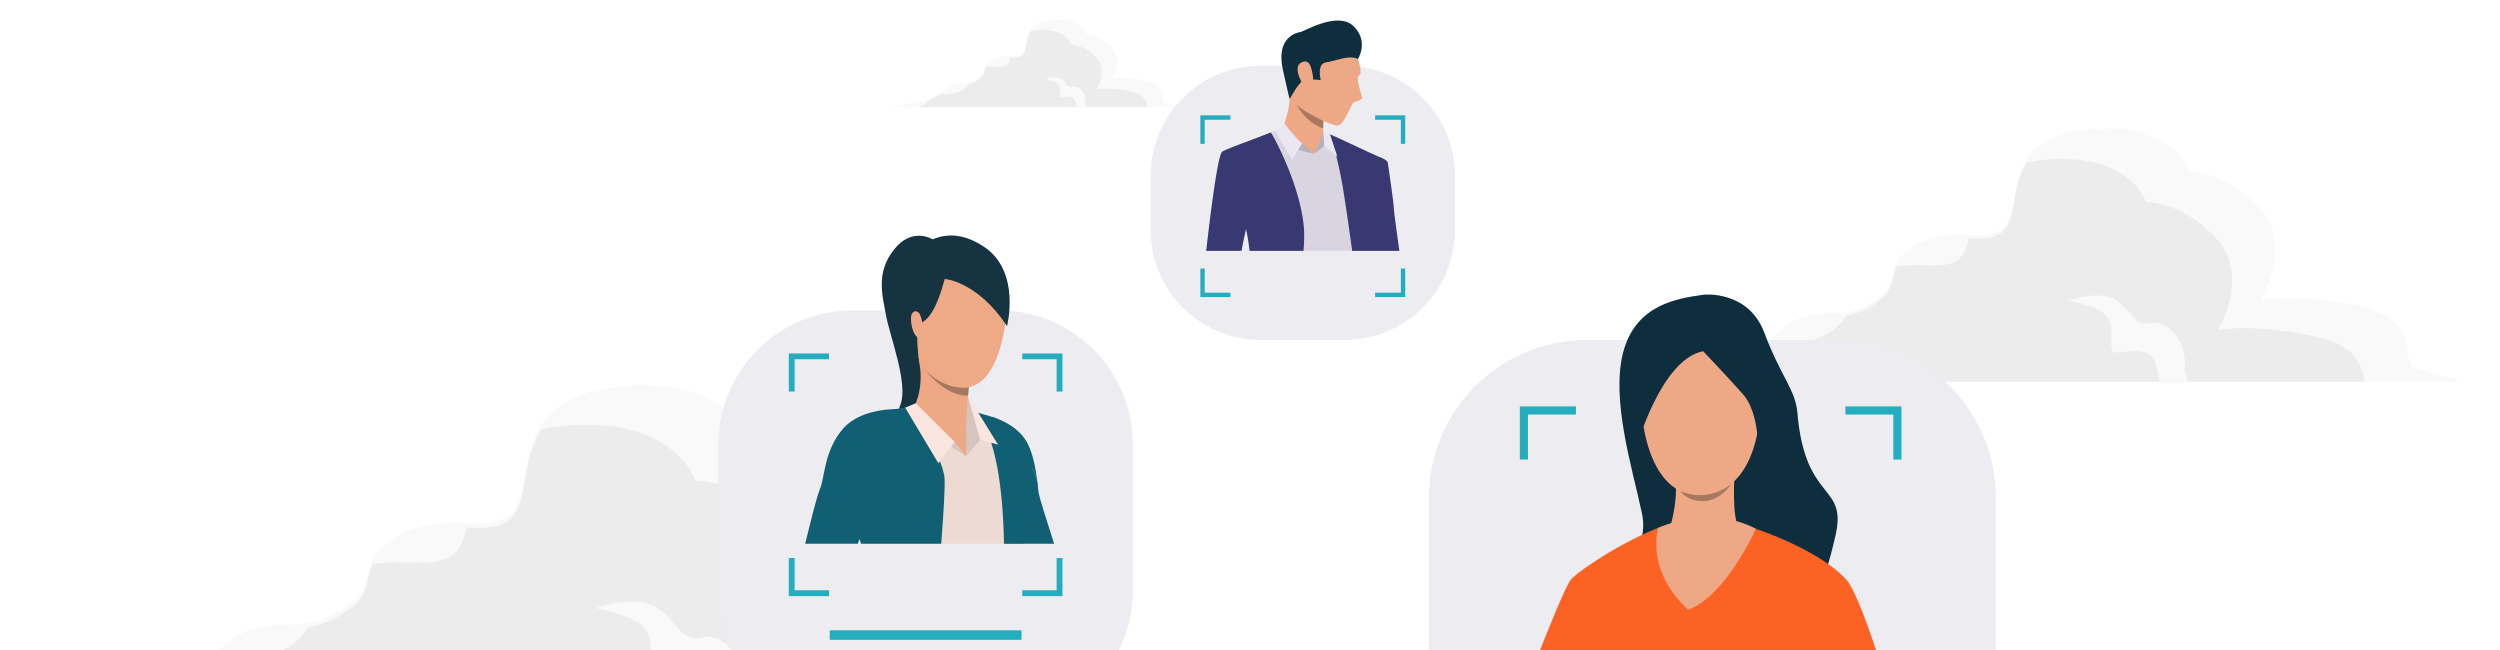 <svg xmlns="http://www.w3.org/2000/svg" xmlns:xlink="http://www.w3.org/1999/xlink" width="1096" height="285" viewBox="0 0 1096 285">
  <defs>
    <linearGradient id="linear-gradient" x1="-0.636" y1="2.396" x2="0.152" y2="1.723" gradientUnits="objectBoundingBox">
      <stop offset="0" stop-color="#e8e3dc"/>
      <stop offset="0.371" stop-color="#e9e5e0"/>
      <stop offset="0.777" stop-color="#ecebed"/>
      <stop offset="0.855" stop-color="#ededf1"/>
    </linearGradient>
    <clipPath id="clip-visual_img_01">
      <rect width="1096" height="285"/>
    </clipPath>
  </defs>
  <g id="visual_img_01" clip-path="url(#clip-visual_img_01)">
    <g id="グループ_61" data-name="グループ 61" transform="translate(-795.394 -768.479)">
      <g id="グループ_9" data-name="グループ 9" transform="translate(805.394 727.031)">
        <g id="グループ_6" data-name="グループ 6" transform="translate(0 210.452)">
          <path id="パス_6" data-name="パス 6" d="M621.444,502.044c-12.053-3.444-23.821-6.891-27.243-8.163-7.728-2.871,5.34-27.107-31.72-34.795s-54.865-3.479-54.865-3.479,18.692-30.263-.445-51.587-40.219-21.039-40.219-21.039-9.064-28.4-57.372-24.032-37.668,39.448-46.165,53.206-30.507.161-51.182,12.1-6.918,20.433-23.142,31.318-26.7,6.312-37.831,8.942-10.6,4.855-20.673,11.935-16.225,10.884-40.7,16.67c-11.831,2.8-28.458,6.178-42.489,8.927Z" transform="translate(-147.394 -358.492)" fill="#f9f9f9"/>
          <path id="パス_7" data-name="パス 7" d="M543.456,493.3c-1.193-8.58-3.967-20.706-28.233-25.739-37.063-7.688-54.865-3.479-54.865-3.479s18.692-30.265-.445-51.587S419.7,391.455,419.7,391.455s-9.063-28.4-57.372-24.032a79.834,79.834,0,0,0-10.139,1.557c-8.1,12.352-6.344,28.207-11.427,36.435-4.333,7.015-12.183,6.917-21.574,6.72a27.486,27.486,0,0,1-3.026,8.492c-6.688,10.829-21.748,4.719-37.939,7.444-3.587,7.037-.736,13.345-11.787,20.759a42.7,42.7,0,0,1-16.865,7.033c-1.292,2.632-3.477,5.324-7.734,8.18-16.225,10.884-26.7,6.312-37.831,8.942-.5.12-.955.238-1.412.356a66.521,66.521,0,0,1-12.4,6.332c-1.727,1.4-3.8,3.1-6.861,5.249a81.989,81.989,0,0,1-13.981,8.379Z" transform="translate(-124.736 -349.747)" fill="#ececec"/>
          <path id="パス_8" data-name="パス 8" d="M292.863,417.327c4.566,6.172.25,18.586,3.656,19.852s18.639-4.406,22.921,4.942a37.809,37.809,0,0,1,2.788,11.825h17.015a12.475,12.475,0,0,1-2.483-8.669c.908-13.681-9.437-26.774-19.247-24.455s-11.38-8.7-20.852-13.715-25.685.892-25.685.892S288.3,411.156,292.863,417.327Z" transform="translate(-19.835 -310.395)" fill="#f9f9f9"/>
        </g>
        <g id="グループ_7" data-name="グループ 7" transform="translate(702.893 97.826)">
          <path id="パス_9" data-name="パス 9" d="M859.622,369.721c-9.313-2.662-18.407-5.326-21.051-6.308-5.973-2.221,4.127-20.95-24.514-26.892s-42.4-2.687-42.4-2.687,14.445-23.39-.346-39.867-31.08-16.259-31.08-16.259-7-21.95-44.338-18.572-29.109,30.487-35.675,41.117-23.575.126-39.554,9.35-5.347,15.79-17.885,24.2-20.637,4.877-29.235,6.911-8.192,3.751-15.977,9.222-12.538,8.411-31.456,12.884c-9.143,2.16-21.992,4.774-32.836,6.9Z" transform="translate(-493.277 -258.783)" fill="#f9f9f9"/>
          <path id="パス_10" data-name="パス 10" d="M799.355,362.962c-.923-6.631-3.067-16-21.819-19.893-28.641-5.94-42.4-2.689-42.4-2.689s14.445-23.388-.343-39.865-31.082-16.259-31.082-16.259-7-21.949-44.336-18.572a61.317,61.317,0,0,0-7.836,1.2c-6.259,9.545-4.9,21.8-8.83,28.156-3.349,5.422-9.415,5.347-16.672,5.194A21.286,21.286,0,0,1,623.7,306.8c-5.168,8.366-16.808,3.646-29.32,5.751-2.772,5.44-.567,10.313-9.108,16.042a32.962,32.962,0,0,1-13.034,5.436,16.259,16.259,0,0,1-5.977,6.322c-12.536,8.411-20.637,4.877-29.235,6.909-.388.091-.738.183-1.091.274a51.3,51.3,0,0,1-9.584,4.893c-1.335,1.085-2.939,2.4-5.3,4.056a63.455,63.455,0,0,1-10.805,6.476Z" transform="translate(-475.766 -252.024)" fill="#ececec"/>
          <path id="パス_11" data-name="パス 11" d="M605.7,304.252c3.53,4.77.193,14.363,2.827,15.341s14.4-3.4,17.712,3.818a29.268,29.268,0,0,1,2.154,9.141h13.15a9.654,9.654,0,0,1-1.92-6.7c.7-10.573-7.291-20.692-14.873-18.9s-8.793-6.727-16.113-10.6-19.85.689-19.85.689S602.168,299.483,605.7,304.252Z" transform="translate(-394.7 -221.614)" fill="#f9f9f9"/>
        </g>
        <g id="グループ_8" data-name="グループ 8" transform="translate(381.007 50)">
          <path id="パス_12" data-name="パス 12" d="M461.732,293.344c-3.225-.921-6.375-1.843-7.289-2.183-2.069-.77,1.429-7.255-8.488-9.311s-14.68-.931-14.68-.931,5-8.1-.12-13.8-10.762-5.629-10.762-5.629-2.424-7.6-15.353-6.432-10.08,10.557-12.352,14.237-8.163.043-13.7,3.237-1.851,5.466-6.192,8.381-7.145,1.689-10.122,2.392-2.837,1.3-5.534,3.195-4.341,2.912-10.89,4.461c-3.168.748-7.617,1.652-11.37,2.388Z" transform="translate(-334.882 -254.932)" fill="#f9f9f9"/>
          <path id="パス_13" data-name="パス 13" d="M440.863,291c-.319-2.3-1.061-5.54-7.554-6.887-9.919-2.056-14.682-.931-14.682-.931s5-8.1-.118-13.8-10.762-5.629-10.762-5.629-2.426-7.6-15.353-6.432a21.759,21.759,0,0,0-2.713.417c-2.166,3.306-1.7,7.548-3.056,9.75-1.16,1.878-3.26,1.851-5.773,1.8a7.321,7.321,0,0,1-.811,2.272c-1.788,2.9-5.818,1.262-10.151,1.991-.961,1.884-.2,3.573-3.154,5.556a11.438,11.438,0,0,1-4.513,1.882,5.629,5.629,0,0,1-2.069,2.189c-4.343,2.912-7.147,1.689-10.124,2.392-.134.033-.256.065-.378.1a17.7,17.7,0,0,1-3.319,1.695c-.461.376-1.016.829-1.835,1.4A22,22,0,0,1,340.756,291Z" transform="translate(-328.819 -252.592)" fill="#ececec"/>
          <path id="パス_14" data-name="パス 14" d="M373.808,270.677c1.221,1.65.067,4.973.979,5.312s4.987-1.181,6.133,1.321a10.214,10.214,0,0,1,.746,3.164h4.552a3.334,3.334,0,0,1-.664-2.319c.244-3.662-2.524-7.165-5.15-6.544s-3.046-2.329-5.58-3.67-6.873.238-6.873.238S372.586,269.024,373.808,270.677Z" transform="translate(-300.749 -242.061)" fill="#f9f9f9"/>
        </g>
      </g>
    </g>
    <g id="Title" transform="translate(-340 -83)">
      <g id="グループ_328" data-name="グループ 328">
        <g id="グループ_327" data-name="グループ 327" transform="translate(-604.969 -151.534)">
          <path id="パス_737" data-name="パス 737" d="M58.668,0h64.258a58.668,58.668,0,0,1,58.668,58.668v64.258a58.668,58.668,0,0,1-58.668,58.668H58.668A58.668,58.668,0,0,1,0,122.927V58.668A58.668,58.668,0,0,1,58.668,0Z" transform="translate(1259.969 370.616)" fill="url(#linear-gradient)"/>
          <rect id="長方形_255" data-name="長方形 255" width="84.075" height="4.154" transform="translate(1308.729 510.867)" fill="#24adbf"/>
          <rect id="長方形_256" data-name="長方形 256" width="60.259" height="4.153" transform="translate(1320.636 523.954)" fill="#24adbf"/>
          <path id="パス_739" data-name="パス 739" d="M69.114,0h110.3a69.114,69.114,0,0,1,69.114,69.114V222.607a69.114,69.114,0,0,1-69.114,69.114H69.114A69.114,69.114,0,0,1,0,222.607V69.114A69.114,69.114,0,0,1,69.114,0Z" transform="translate(1571.437 383.597)" fill="url(#linear-gradient)"/>
          <g id="グループ_280" data-name="グループ 280" transform="translate(1684.124 555.694)">
            <rect id="長方形_258" data-name="長方形 258" width="19.711" height="3.651" transform="translate(0 0)" fill="#4598e6"/>
          </g>
          <g id="グループ_281" data-name="グループ 281" transform="translate(1609.288 589.147)">
            <rect id="長方形_259" data-name="長方形 259" width="114.701" height="7.068" fill="#24adbf"/>
            <rect id="長方形_260" data-name="長方形 260" width="92.753" height="7.068" transform="translate(0 33.934)" fill="#24adbf"/>
            <rect id="長方形_261" data-name="長方形 261" width="54.376" height="7.068" transform="translate(0 16.967)" fill="#24adbf"/>
          </g>
          <g id="グループ_282" data-name="グループ 282" transform="translate(1611.262 412.689)">
            <path id="パス_695" data-name="パス 695" d="M2132.6,763.9v3.57h21.019V787.2h3.569V763.9Zm-142.733,23.3h3.57V767.473h21.019V763.9h-24.589Zm163.752,101.788v19.734H2132.6v3.57h24.588v-23.3Zm-160.183,0h-3.57v23.3h24.589v-3.57h-21.019Z" transform="translate(-1989.871 -763.903)" fill="#24adbf"/>
          </g>
          <g id="グループ_285" data-name="グループ 285" transform="translate(1746.435 588.628)">
            <g id="グループ_283" data-name="グループ 283">
              <path id="パス_696" data-name="パス 696" d="M2403.514,1316.973a21.02,21.02,0,1,1,21.02-21.02A21.045,21.045,0,0,1,2403.514,1316.973Zm0-37.972a16.952,16.952,0,1,0,16.952,16.952A16.971,16.971,0,0,0,2403.514,1279Z" transform="translate(-2382.493 -1274.932)" fill="#4598e6"/>
            </g>
            <g id="グループ_284" data-name="グループ 284" transform="translate(10.13 14.185)">
              <path id="パス_697" data-name="パス 697" d="M2421.468,1331.243l-9.55-9.55,2.876-2.876,6.674,6.673,9.353-9.354,2.877,2.877Z" transform="translate(-2411.917 -1316.135)" fill="#4598e6"/>
            </g>
          </g>
          <path id="パス_738" data-name="パス 738" d="M48.232,0H85.184a48.233,48.233,0,0,1,48.233,48.233V71.927a48.232,48.232,0,0,1-48.232,48.232H48.232A48.232,48.232,0,0,1,0,71.927V48.232A48.232,48.232,0,0,1,48.232,0Z" transform="translate(1449.401 263.368)" fill="url(#linear-gradient)"/>
          <g id="グループ_286" data-name="グループ 286" transform="translate(1471.198 285.114)">
            <path id="パス_698" data-name="パス 698" d="M1979.171,364.3v1.916h11.283v10.589h1.916V364.3Zm-76.622,12.506h1.916V366.221h11.284V364.3h-13.2Zm87.906,54.642v10.593h-11.283v1.917h13.2v-12.51Zm-85.99,0h-1.916v12.51h13.2v-1.917h-11.284Z" transform="translate(-1902.548 -364.305)" fill="#24adbf"/>
          </g>
          <g id="グループ_287" data-name="グループ 287" transform="translate(1290.778 389.48)">
            <path id="パス_699" data-name="パス 699" d="M1451.8,551.262v2.56h15.071v14.145h2.559v-16.7Zm-102.345,16.7h2.56V553.822h15.071v-2.56h-17.631Zm117.416,72.985V655.1H1451.8v2.56h17.63V640.952Zm-114.856,0h-2.56v16.709h17.631V655.1h-15.071Z" transform="translate(-1349.457 -551.262)" fill="#24adbf"/>
          </g>
          <g id="グループ_303" data-name="グループ 303" transform="translate(1297.962 337.774)">
            <g id="グループ_288" data-name="グループ 288" transform="translate(33.565 0.106)">
              <path id="パス_700" data-name="パス 700" d="M1490.119,402.986s-8.9-5.712-16.931,4.442-5.14,19.914-3.463,29.03c1.663,9.04,9.759,29.725,6.319,38.838s.956,13.858.956,13.858,27.608,7.069,24.389-34.456S1490.119,402.986,1490.119,402.986Z" transform="translate(-1467.813 -401.385)" fill="#163342"/>
            </g>
            <g id="グループ_289" data-name="グループ 289" transform="translate(71.406 79.768)">
              <path id="パス_701" data-name="パス 701" d="M1579,646.748s8.083,21.422,15.721,41.385h20.715c-3.166-9.774-6.378-20.193-6.731-22.106-.676-3.719-.984-14.737-5.225-22.467s-14.361-10.788-14.361-10.788C1572.432,633.524,1579,646.748,1579,646.748Z" transform="translate(-1577.726 -632.771)" fill="#115f73"/>
            </g>
            <g id="グループ_290" data-name="グループ 290" transform="translate(16.729 73.549)">
              <path id="パス_702" data-name="パス 702" d="M1422.931,655.818s3.227,10.5,6.347,20.469h67.594c.284-.876.638-1.8,1.06-2.773,4.949-11.457,7.354-21.215,4.949-27.723s-16.121-24.327-19.663-25.033-13.716-5.517-13.716-5.517c-6.654-.991-16.112-.5-19.37.637s-21.369,2.966-28.015,8.13C1414.463,629.955,1422.931,655.818,1422.931,655.818Z" transform="translate(-1418.914 -614.707)" fill="#eddad3"/>
            </g>
            <g id="グループ_291" data-name="グループ 291" transform="translate(70.272 70.46)">
              <path id="パス_703" data-name="パス 703" d="M1574.728,632.059l6.188-7.247-5.374-19.078A126,126,0,0,0,1574.728,632.059Z" transform="translate(-1574.432 -605.734)" fill="#d6c5be"/>
            </g>
            <g id="グループ_292" data-name="グループ 292" transform="translate(47.95 48.39)">
              <path id="パス_704" data-name="パス 704" d="M1533.822,555.572s-2.032,18.683-1.608,24.765c0,0-10.582,10.6-22.618-12.379,0,0,5.065-9.473,1.253-22.382S1533.822,555.572,1533.822,555.572Z" transform="translate(-1509.596 -541.632)" fill="#eea886"/>
            </g>
            <g id="グループ_293" data-name="グループ 293" transform="translate(58.389 87.095)">
              <path id="パス_705" data-name="パス 705" d="M1552.1,654.054v9.689l-12.179-9.1Z" transform="translate(-1539.918 -654.054)" fill="#eea886"/>
            </g>
            <g id="グループ_294" data-name="グループ 294" transform="translate(42.968 73.549)">
              <path id="パス_706" data-name="パス 706" d="M1522.726,637.944l-5.057-6.259-17.033-16.977-5.51,5.307Z" transform="translate(-1495.126 -614.708)" fill="#d6c5be"/>
            </g>
            <g id="グループ_295" data-name="グループ 295" transform="translate(13.646 75.174)">
              <path id="パス_707" data-name="パス 707" d="M1409.959,641.77s2.919,10.826,10.819,37.612h35.176c1.092-14.092,1.7-25.318,1.452-28.714-.684-9.551-14.983-31.242-14.983-31.242s-8.905,1.076-18.472,3.15C1413.04,624.943,1409.959,641.77,1409.959,641.77Z" transform="translate(-1409.959 -619.426)" fill="#115f73"/>
            </g>
            <g id="グループ_296" data-name="グループ 296" transform="translate(74.87 77.433)">
              <path id="パス_708" data-name="パス 708" d="M1587.789,625.987c8.714,10.427,11.81,33.34,12.3,57.7h7.822c9.074-18.986,6.646-27.6,6.646-27.6-4.74-16.228-18.84-27.762-18.84-27.762Z" transform="translate(-1587.789 -625.987)" fill="#115f73"/>
            </g>
            <g id="グループ_297" data-name="グループ 297" transform="translate(71.383 70.46)">
              <path id="パス_709" data-name="パス 709" d="M1583.034,624.813l7.8,2.155-13.171-21.233Z" transform="translate(-1577.66 -605.734)" fill="#fae6de"/>
            </g>
            <g id="グループ_298" data-name="グループ 298" transform="translate(43.838 73.549)">
              <path id="パス_710" data-name="パス 710" d="M1519.327,631.685l-7.123,9.336-14.55-24.387,4.64-1.925Z" transform="translate(-1497.654 -614.708)" fill="#fae6de"/>
            </g>
            <g id="グループ_299" data-name="グループ 299" transform="translate(51.99 58.338)">
              <path id="パス_711" data-name="パス 711" d="M1541.1,578.63l-.374,3.68s-8.387,1.641-19.393-11.784C1521.33,570.526,1529.131,580.042,1541.1,578.63Z" transform="translate(-1521.33 -570.526)" fill="#a77860"/>
            </g>
            <g id="グループ_300" data-name="グループ 300" transform="translate(42.577 1.433)">
              <path id="パス_712" data-name="パス 712" d="M1521.035,470.521c3.313-.122,12.563-1.2,17.126-22.512,5.575-26.033-6.744-39.534-17.291-42.036s-20.276,1.165-25.677,14.771c0,0-3.948,10.609,2.46,29.507S1517.487,470.651,1521.035,470.521Z" transform="translate(-1493.99 -405.24)" fill="#eea987"/>
            </g>
            <g id="グループ_301" data-name="グループ 301" transform="translate(39.622)">
              <path id="パス_713" data-name="パス 713" d="M1506.945,420.127s14.165.881,27.332,20.661c0,0,6.163-23.8-9.945-34.662s-27.39-1.523-31.32,3.213c0,0-5.638,1.295-5.815,11.99s-7.369,26.835,8.412,34.489c0,0-1.5-12.208-.114-15S1501.706,439.91,1506.945,420.127Z" transform="translate(-1485.409 -401.078)" fill="#163342"/>
            </g>
            <g id="グループ_302" data-name="グループ 302" transform="translate(46.375 33.209)">
              <path id="パス_714" data-name="パス 714" d="M1509.13,499.326c-.714-1.851-2.661-2.6-3.732-.612s.2,9.682,3.063,10.524S1510.578,503.077,1509.13,499.326Z" transform="translate(-1505.022 -497.537)" fill="#eea987"/>
            </g>
            <path id="パス_715" data-name="パス 715" d="M1370.322,681.182h23.028c2.42-5.932,4.672-11.187,6.178-14.968,4.987-12.548,24.834-36.144,12.186-44.013,0,0-16.574-1.014-24.88,8.652s-7.86,21.153-9.974,26.14C1375.293,660.69,1372.236,673.422,1370.322,681.182Z" transform="translate(-1370.322 -546.053)" fill="#115f73"/>
          </g>
          <g id="グループ_317" data-name="グループ 317" transform="translate(1617.121 363.659)">
            <g id="グループ_305" data-name="グループ 305" transform="translate(33.925)">
              <g id="グループ_304" data-name="グループ 304">
                <path id="パス_716" data-name="パス 716" d="M2146.392,621.556s19.461-2.04,26.472,16.754,13.614,24.946,14.441,34.819c3.343,39.933,21.991,30.9,16.746,53.919s-8.876,26.5-8.876,26.5l-44.583-8.741-45.164.146s17.669-8.824,13.736-27.618-13.736-49.6-8.2-70.576S2134.761,623.159,2146.392,621.556Z" transform="translate(-2105.428 -621.492)" fill="#0e2d3d"/>
              </g>
            </g>
            <g id="グループ_307" data-name="グループ 307" transform="translate(0 97.561)">
              <g id="グループ_306" data-name="グループ 306">
                <path id="パス_717" data-name="パス 717" d="M2159.638,970.788H2006.89c7.373-18.916,14.614-36.552,16.68-38.713,4.388-4.577,25.976-18.9,44.1-24.62s28.412-.19,28.412-.19,33.624,9.43,47.925,24.877C2147.991,936.453,2154.123,953.35,2159.638,970.788Z" transform="translate(-2006.89 -904.864)" fill="#fb6223"/>
              </g>
            </g>
            <g id="グループ_309" data-name="グループ 309" transform="translate(59.527 76.44)">
              <g id="グループ_308" data-name="グループ 308">
                <path id="パス_718" data-name="パス 718" d="M2208.6,845.212s-1.566,19.427,2.176,25.247-3.2,13.72-17.5,11.017-13.47-10.809-13.47-10.809,4-11.988,2.833-21.585S2208.6,845.212,2208.6,845.212Z" transform="translate(-2179.791 -843.517)" fill="#eea886"/>
              </g>
            </g>
            <g id="グループ_311" data-name="グループ 311" transform="translate(53.936 97.818)">
              <g id="グループ_310" data-name="グループ 310">
                <path id="パス_719" data-name="パス 719" d="M2207.248,910.49s-12.9,29.182-29.613,35.479c0,0-17.81-14.15-13.374-35.824C2164.26,910.145,2186.86,899.722,2207.248,910.49Z" transform="translate(-2163.551 -905.613)" fill="#eea886"/>
              </g>
            </g>
            <g id="グループ_313" data-name="グループ 313" transform="translate(46.75 10.846)">
              <g id="グループ_312" data-name="グループ 312">
                <path id="パス_720" data-name="パス 720" d="M2173.383,653.2s25.775,3.719,22,41.768-26.521,35.028-28.04,35-22.821.791-24.664-45.635C2142.681,684.333,2141.822,650,2173.383,653.2Z" transform="translate(-2142.679 -652.993)" fill="#eea886"/>
              </g>
            </g>
            <g id="グループ_315" data-name="グループ 315" transform="translate(44.188 4.83)">
              <g id="グループ_314" data-name="グループ 314">
                <path id="パス_721" data-name="パス 721" d="M2165.558,655.536s12.042,12.661,17.635,19.071,6.238,18.794,6.238,18.794,9.422-11.509,5.482-24.913-13.264-39.482-36.866-31.469-24.476,43.27-21.708,60.752C2136.339,697.772,2146.934,659.179,2165.558,655.536Z" transform="translate(-2135.239 -635.521)" fill="#0e2d3d"/>
              </g>
            </g>
            <g id="グループ_316" data-name="グループ 316" transform="translate(64.598 83.019)">
              <path id="パス_722" data-name="パス 722" d="M2194.521,865.824a21.608,21.608,0,0,0,22.192-3.2s-4.286,7.131-11.771,7.52S2194.521,865.824,2194.521,865.824Z" transform="translate(-2194.521 -862.628)" fill="#a77860"/>
            </g>
          </g>
          <g id="グループ_326" data-name="グループ 326" transform="translate(1473.767 243.534)">
            <g id="グループ_318" data-name="グループ 318" transform="translate(66.732 59.878)">
              <path id="パス_723" data-name="パス 723" d="M2121.79,458.555h-15.363c-.212-1.32-.4-2.652-.568-3.967v-.011c-1.014-8.01-1.27-15.324-1.27-15.324s-4.485-20.533,8.472-21.8c0,0,3.47,1.086,3.677,2.512.78,5.487,2.568,17.352,2.646,20.16C2119.423,441.576,2120.788,451.374,2121.79,458.555Z" transform="translate(-2103.839 -417.455)" fill="#383873"/>
            </g>
            <g id="グループ_319" data-name="グループ 319" transform="translate(1.543 47.307)">
              <path id="パス_724" data-name="パス 724" d="M1989.288,393.948q-.284,8.44-1,18.1s-.646,10.522-.869,22.561h-54.614c-1.27-5.927-2.69-11.18-2.869-11.837,0-.006-.005-.017-.005-.022s0-.017-.006-.017v-.028s-1.225,5.916-2.206,11.9h-13.23c1.638-13.152,5.643-42.314,7.76-43.829,1.8-1.292,13.119-5.827,18.99-8.055a42.164,42.164,0,0,1,5.2-1.783c1.342-.083,17.9,1.5,17.9,1.5s2.373.814,4.8,1.928c4.145,1.9,10.595,4.868,15.224,7.075C1985.862,392.165,1987.734,393.129,1989.288,393.948Z" transform="translate(-1914.492 -380.943)" fill="#d8d5e0"/>
            </g>
            <g id="グループ_320" data-name="グループ 320" transform="translate(33.581 30.822)">
              <path id="パス_725" data-name="パス 725" d="M2007.551,349.515c1.216,11.155,13.6,11.155,13.6,11.155s5.127-4.485,4.964-7.8c0-.071-.009-.147-.018-.216-.075-.611-.768-1.371-.839-2.595-.01-.167-.014-.338-.018-.507s0-.332,0-.5c0-.847.053-1.685.1-2.267.018-.2.035-.379.049-.515.02-.206.035-.324.035-.324s-2-2.1-4.533-4.611c-4.434-4.383-10.532-10-10.542-7.768a2.1,2.1,0,0,0,.053.423C2011.472,339.018,2007.551,349.515,2007.551,349.515Z" transform="translate(-2007.551 -333.06)" fill="#eea886"/>
            </g>
            <path id="パス_726" data-name="パス 726" d="M2028.452,399.926l5.156,4.588s-5.952-.4-7.064-1.387Z" transform="translate(-1986.424 -346.083)" fill="#b4b1ba"/>
            <g id="グループ_321" data-name="グループ 321" transform="translate(54.068 49.834)">
              <path id="パス_727" data-name="パス 727" d="M2084.4,396.265c-3.13-1.488-7.1-3.331-10.623-4.958-1.676-.78-3.259-1.5-4.6-2.117l-2.123-.908c.117.284,3.978,9.57,6.891,29.936.746,5.214,1.91,12.773,3.052,21.207h10.873c.6-11.977.891-22.349.891-22.349.485-6.562.763-12.7.947-18.416C2088.123,397.986,2086.067,397.056,2084.4,396.265Z" transform="translate(-2067.055 -388.282)" fill="#383873"/>
            </g>
            <g id="グループ_322" data-name="グループ 322" transform="translate(0 49.093)">
              <path id="パス_728" data-name="パス 728" d="M1952.67,438.014H1929a77.768,77.768,0,0,0-1.521-9.5s-1.031,4.217-1.972,9.5h-15.492c1.643-14.55,5-42.035,7.008-43.472,1.526-1.092,12.834-5.1,18.377-7.287,1.014-.4,2-.779,2.908-1.125,1.175,1.309,13.654,24.394,14.629,43.155A78.132,78.132,0,0,1,1952.67,438.014Z" transform="translate(-1910.011 -386.13)" fill="#383873"/>
            </g>
            <path id="パス_729" data-name="パス 729" d="M2035.756,400.736s.442,6.335-4.917,6.482-9.613-5-9.613-5l8.894,2.294,5.414-4.588Z" transform="translate(-1982.937 -346.083)" fill="#d8d5e0"/>
            <path id="パス_730" data-name="パス 730" d="M2001.8,374.794s5.079,6.517,7.731,8.653l-4.346,7.292-7.5-12.751Z" transform="translate(-1967.503 -329.603)" fill="#eae6f2"/>
            <path id="パス_731" data-name="パス 731" d="M2051.646,389.643l-4.585,3.392s4.028-7.345,4.107-10.616Z" transform="translate(-1999.877 -334.603)" fill="#b4b1ba"/>
            <path id="パス_732" data-name="パス 732" d="M2058.99,382.419l2.943,2.08,3.281,9.784-5.746-4.64Z" transform="translate(-2007.699 -334.603)" fill="#eae6f2"/>
            <g id="グループ_323" data-name="グループ 323" transform="translate(36.264 4.264)">
              <path id="パス_733" data-name="パス 733" d="M2044.956,266.817s3.234,7.869,1.121,8.817c-1.745.784,1.058,8.468,1.4,9.711s-3.2,1.748-4.01,2.44-3.978,9.919-6.846,9.906-15.193-5.807-18.3-9.794-4.24-20.647-1.19-27.3S2039.235,253.064,2044.956,266.817Z" transform="translate(-2015.344 -255.919)" fill="#eea886"/>
            </g>
            <g id="グループ_324" data-name="グループ 324" transform="translate(32.955)">
              <path id="パス_734" data-name="パス 734" d="M2039.285,260.395s4.946-7.611-1.874-14.36-21.654,2.278-23.244,2.515-10.907,2.228-7.808,16.4c2.759,12.624,3.023,12.954,3.023,12.954s3.7-6.675,5.434-7.674c2.707-1.561,8.174-.543,8.174-.543s-1.894-7.252,2.316-7.807S2035.293,258.416,2039.285,260.395Z" transform="translate(-2005.731 -243.534)" fill="#0e2d3d"/>
            </g>
            <g id="グループ_325" data-name="グループ 325" transform="translate(40.058 17.965)">
              <path id="パス_735" data-name="パス 735" d="M2032.564,299.453c-.261-.995-1-5.23-4.782-3.186s1.13,10.4,1.734,10.561S2034.766,307.824,2032.564,299.453Z" transform="translate(-2026.364 -295.716)" fill="#eea886"/>
            </g>
            <path id="パス_736" data-name="パス 736" d="M2025.428,350.448a20.968,20.968,0,0,0,11.536,10.5c0-.165,0-.332,0-.5,0-.847.052-1.685.1-2.267.018-.2.034-.379.048-.515C2037.11,357.67,2027.833,353.31,2025.428,350.448Z" transform="translate(-1985.692 -313.64)" fill="#a77860"/>
          </g>
        </g>
      </g>
    </g>
  </g>
</svg>
